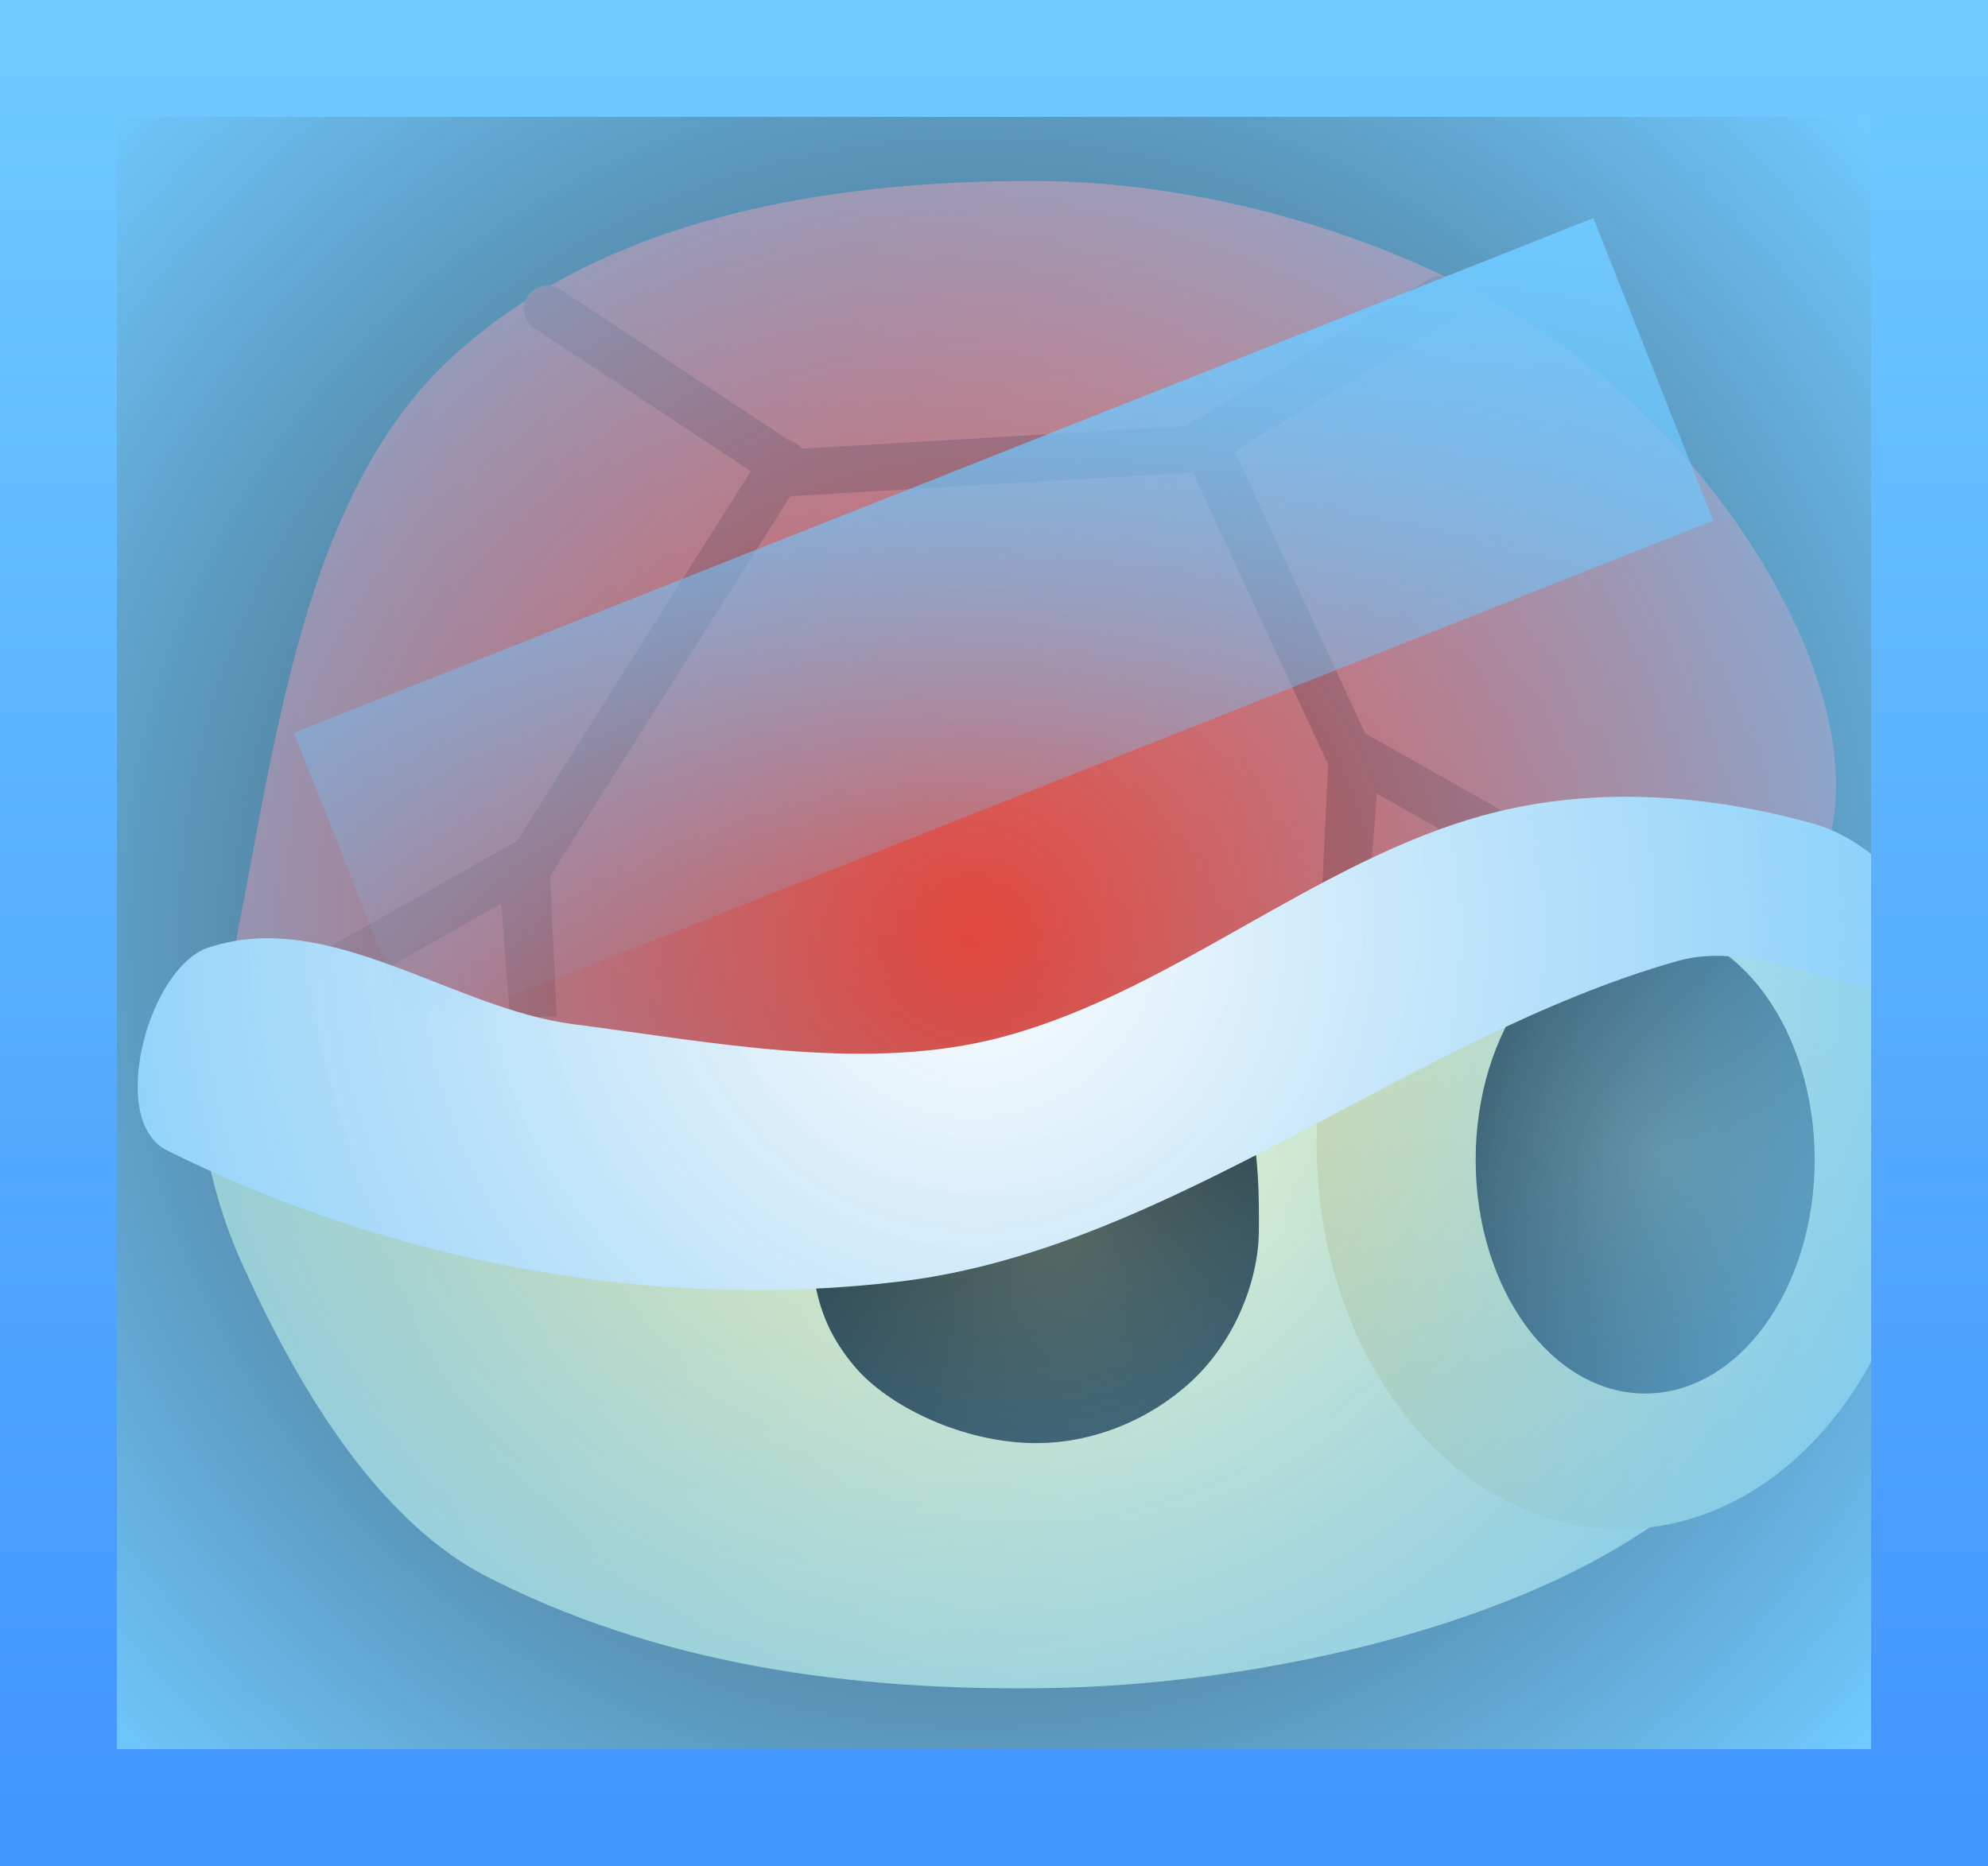 <svg version="1.1" xmlns="http://www.w3.org/2000/svg" xmlns:xlink="http://www.w3.org/1999/xlink" width="42.512" height="39.91"><rect width="100%" height="100%" fill="#333333" stroke="none"/><defs><radialGradient cx="243.183" cy="185.929" r="22.448" gradientUnits="userSpaceOnUse" id="color-1"><stop offset="0" stop-color="#fffbc6"/><stop offset="1" stop-color="#e6d380"/></radialGradient><radialGradient cx="256.601" cy="179.499" r="15.507" gradientUnits="userSpaceOnUse" id="color-2"><stop offset="0" stop-color="#fffbc6"/><stop offset="1" stop-color="#e6d380"/></radialGradient><radialGradient cx="254.301" cy="184.75" r="6.265" gradientUnits="userSpaceOnUse" id="color-3"><stop offset="0" stop-color="#4f492c"/><stop offset="1" stop-color="#000000"/></radialGradient><radialGradient cx="241.239" cy="186.179" r="7.329" gradientUnits="userSpaceOnUse" id="color-4"><stop offset="0" stop-color="#4f492c"/><stop offset="1" stop-color="#000000"/></radialGradient><radialGradient cx="244.037" cy="167.905" r="30.651" gradientUnits="userSpaceOnUse" id="color-5"><stop offset="0" stop-color="#f55042"/><stop offset="1" stop-color="#c73c36"/></radialGradient><radialGradient cx="240.195" cy="179.032" r="31.157" gradientUnits="userSpaceOnUse" id="color-6"><stop offset="0" stop-color="#ffffff"/><stop offset="1" stop-color="#e5e5e5"/></radialGradient><radialGradient cx="239.572" cy="180" r="25.715" gradientUnits="userSpaceOnUse" id="color-7"><stop offset="0" stop-color="#6fc9ff" stop-opacity="0"/><stop offset="1" stop-color="#6fc9ff"/></radialGradient><linearGradient x1="219.994" y1="161.295" x2="219.994" y2="198.705" gradientUnits="userSpaceOnUse" id="color-8"><stop offset="0" stop-color="#6fc9ff"/><stop offset="1" stop-color="#4395ff"/></linearGradient><linearGradient x1="240.205" y1="164.708" x2="240.205" y2="182.19" gradientUnits="userSpaceOnUse" id="color-9"><stop offset="0" stop-color="#6fc8fe"/><stop offset="1" stop-color="#6fc8fe" stop-opacity="0"/></linearGradient></defs><g transform="translate(-218.744,-160.045)"><g data-paper-data="{&quot;isPaintingLayer&quot;:true}" fill="none" fill-rule="nonzero" stroke="none" stroke-width="none" stroke-linecap="none" stroke-linejoin="miter" stroke-miterlimit="10" stroke-dasharray="" stroke-dashoffset="0" font-family="none" font-weight="none" font-size="none" text-anchor="none" style="mix-blend-mode: normal"><path d="M253.335,178.654c2.421,1.18 5.046,4.418 5.046,7.246c0,2.828 -1.929,5.39 -5.046,7.246c-3.116,1.855 -7.952,2.937 -12.17,3.004c-4.186,0.067 -8.384,-0.491 -12.138,-2.45c-2.308,-1.265 -3.975,-4.088 -5.161,-6.75c-0.69,-1.557 -1.416,-4.595 -0.124,-5.3c4.015,-2.184 8.717,-1.434 13.129,-1.95c3.211,-0.001 6.441,0.795 9.702,0.4c2.272,-0.272 4.469,-2.565 6.762,-1.446z" id="ID0.15607240749523044" fill="url(#color-1)" stroke="none" stroke-width="0.917" stroke-linecap="round"/><path d="M257.995,178.668c1.177,1.493 1.905,3.556 1.905,5.832c0,2.276 -0.728,4.339 -1.905,5.832c-1.177,1.494 -2.802,2.418 -4.595,2.418c-1.793,0 -3.418,-0.924 -4.595,-2.418c-1.177,-1.493 -1.905,-3.556 -1.905,-5.832c0,-2.276 0.728,-4.339 1.905,-5.832c1.177,-1.494 2.802,-2.418 4.595,-2.418c1.793,0 3.418,0.924 4.595,2.418z" id="ID0.7226808085106313" fill="url(#color-2)" stroke="none" stroke-width="1" stroke-linecap="butt"/><path d="M256.488,181.315c0.656,0.906 1.062,2.156 1.062,3.535c0,1.379 -0.406,2.629 -1.062,3.535c-0.657,0.905 -1.563,1.465 -2.563,1.465c-1,0 -1.906,-0.56 -2.563,-1.465c-0.656,-0.906 -1.062,-2.156 -1.062,-3.535c0,-1.379 0.406,-2.629 1.062,-3.535c0.657,-0.905 1.563,-1.465 2.563,-1.465c1,0 1.906,0.56 2.563,1.465z" id="ID0.21181316301226616" fill="url(#color-3)" stroke="none" stroke-width="1" stroke-linecap="butt"/><path d="M244.383,182.058c1.253,1.186 1.292,2.843 1.281,4.312c-0.008,1.116 -0.547,2.386 -1.432,3.209c-0.886,0.822 -2.129,1.365 -3.456,1.33c-1.422,-0.038 -2.912,-0.721 -3.674,-1.543c-0.959,-1.066 -0.964,-2.039 -1.079,-3.086c-0.109,-1.021 -0.593,-2.19 0.27,-2.995c0.972,-0.912 2.868,-1.204 4.483,-1.452c1.146,-0.175 2.879,-0.426 3.607,0.227z" id="ID0.21181316301226616" fill="url(#color-4)" stroke="none" stroke-width="1.149" stroke-linecap="butt"/><path d="M252.907,168.002c3.083,2.524 5.662,6.833 4.992,9.857c-0.491,2.207 -5.079,-0.168 -7.575,0.556c-4.568,1.364 -8.718,4.837 -13.439,5.655c-3.935,0.681 -7.891,-0.334 -11.727,-1.257c-0.96,-0.231 -1.781,-0.65 -1.541,-1.788c0.962,-4.565 1.45,-9.994 4.537,-13.098c3.325,-3.257 8.328,-4.018 12.711,-4.012c4.216,0.007 8.958,1.562 12.042,4.087z" data-paper-data="{&quot;origPos&quot;:null}" id="ID0.26931737549602985" fill="url(#color-5)" stroke="none" stroke-width="0.913" stroke-linecap="round"/><path d="M235.5,169.95l-5.5,8.7l0.15,3.15l-0.25,-3.25l-4.25,2.4" data-paper-data="{&quot;origPos&quot;:null}" id="ID0.9385899971239269" fill="none" stroke="#bb3228" stroke-width="1" stroke-linecap="round"/><path d="M252,178.6l-4.25,-2.4l-0.25,3.25l0.15,-3.15l-3.1,-6.7" data-paper-data="{&quot;origPos&quot;:null}" id="ID0.9385899971239269" fill="none" stroke="#bb3228" stroke-width="1" stroke-linecap="round"/><path d="M254.613,180.6c-5.719,1.625 -10.816,6.141 -16.588,6.85c-5.268,0.646 -10.894,-0.4 -15.71,-2.8c-1.296,-0.644 -0.384,-3.975 0.924,-4.35c2.552,-0.825 5.192,1.318 7.762,1.65c2.937,0.38 6.069,0.998 8.871,0.35c3.786,-0.885 6.959,-3.866 10.72,-4.85c2.283,-0.597 4.686,-0.41 6.885,0.2c1.195,0.316 2.181,1.4 2.818,2.45c0.206,0.342 -0.068,1.055 -0.508,1.1c-1.725,0.172 -3.472,-1.084 -5.175,-0.6z" id="ID0.5838042767718434" fill="url(#color-6)" stroke="none" stroke-width="0.963" stroke-linecap="round"/><path d="M249.55,166.45l-5.3,3.2l-8.5,0.5l-5.3,-3.5" data-paper-data="{&quot;origPos&quot;:null}" id="ID0.8476383532397449" fill="none" stroke="#bb3228" stroke-width="1" stroke-linecap="round"/><path d="M219.994,161.295h40.012v37.41h-40.012z" data-paper-data="{&quot;origPos&quot;:null}" id="ID0.6911031012423337" fill="url(#color-7)" stroke="url(#color-8)" stroke-width="2.5" stroke-linecap="round"/><path d="M227.593,182.19l-2.564,-6.471l27.788,-11.01l2.564,6.471z" data-paper-data="{&quot;origRot&quot;:0}" fill="url(#color-9)" stroke="none" stroke-width="0" stroke-linecap="butt"/></g></g></svg>